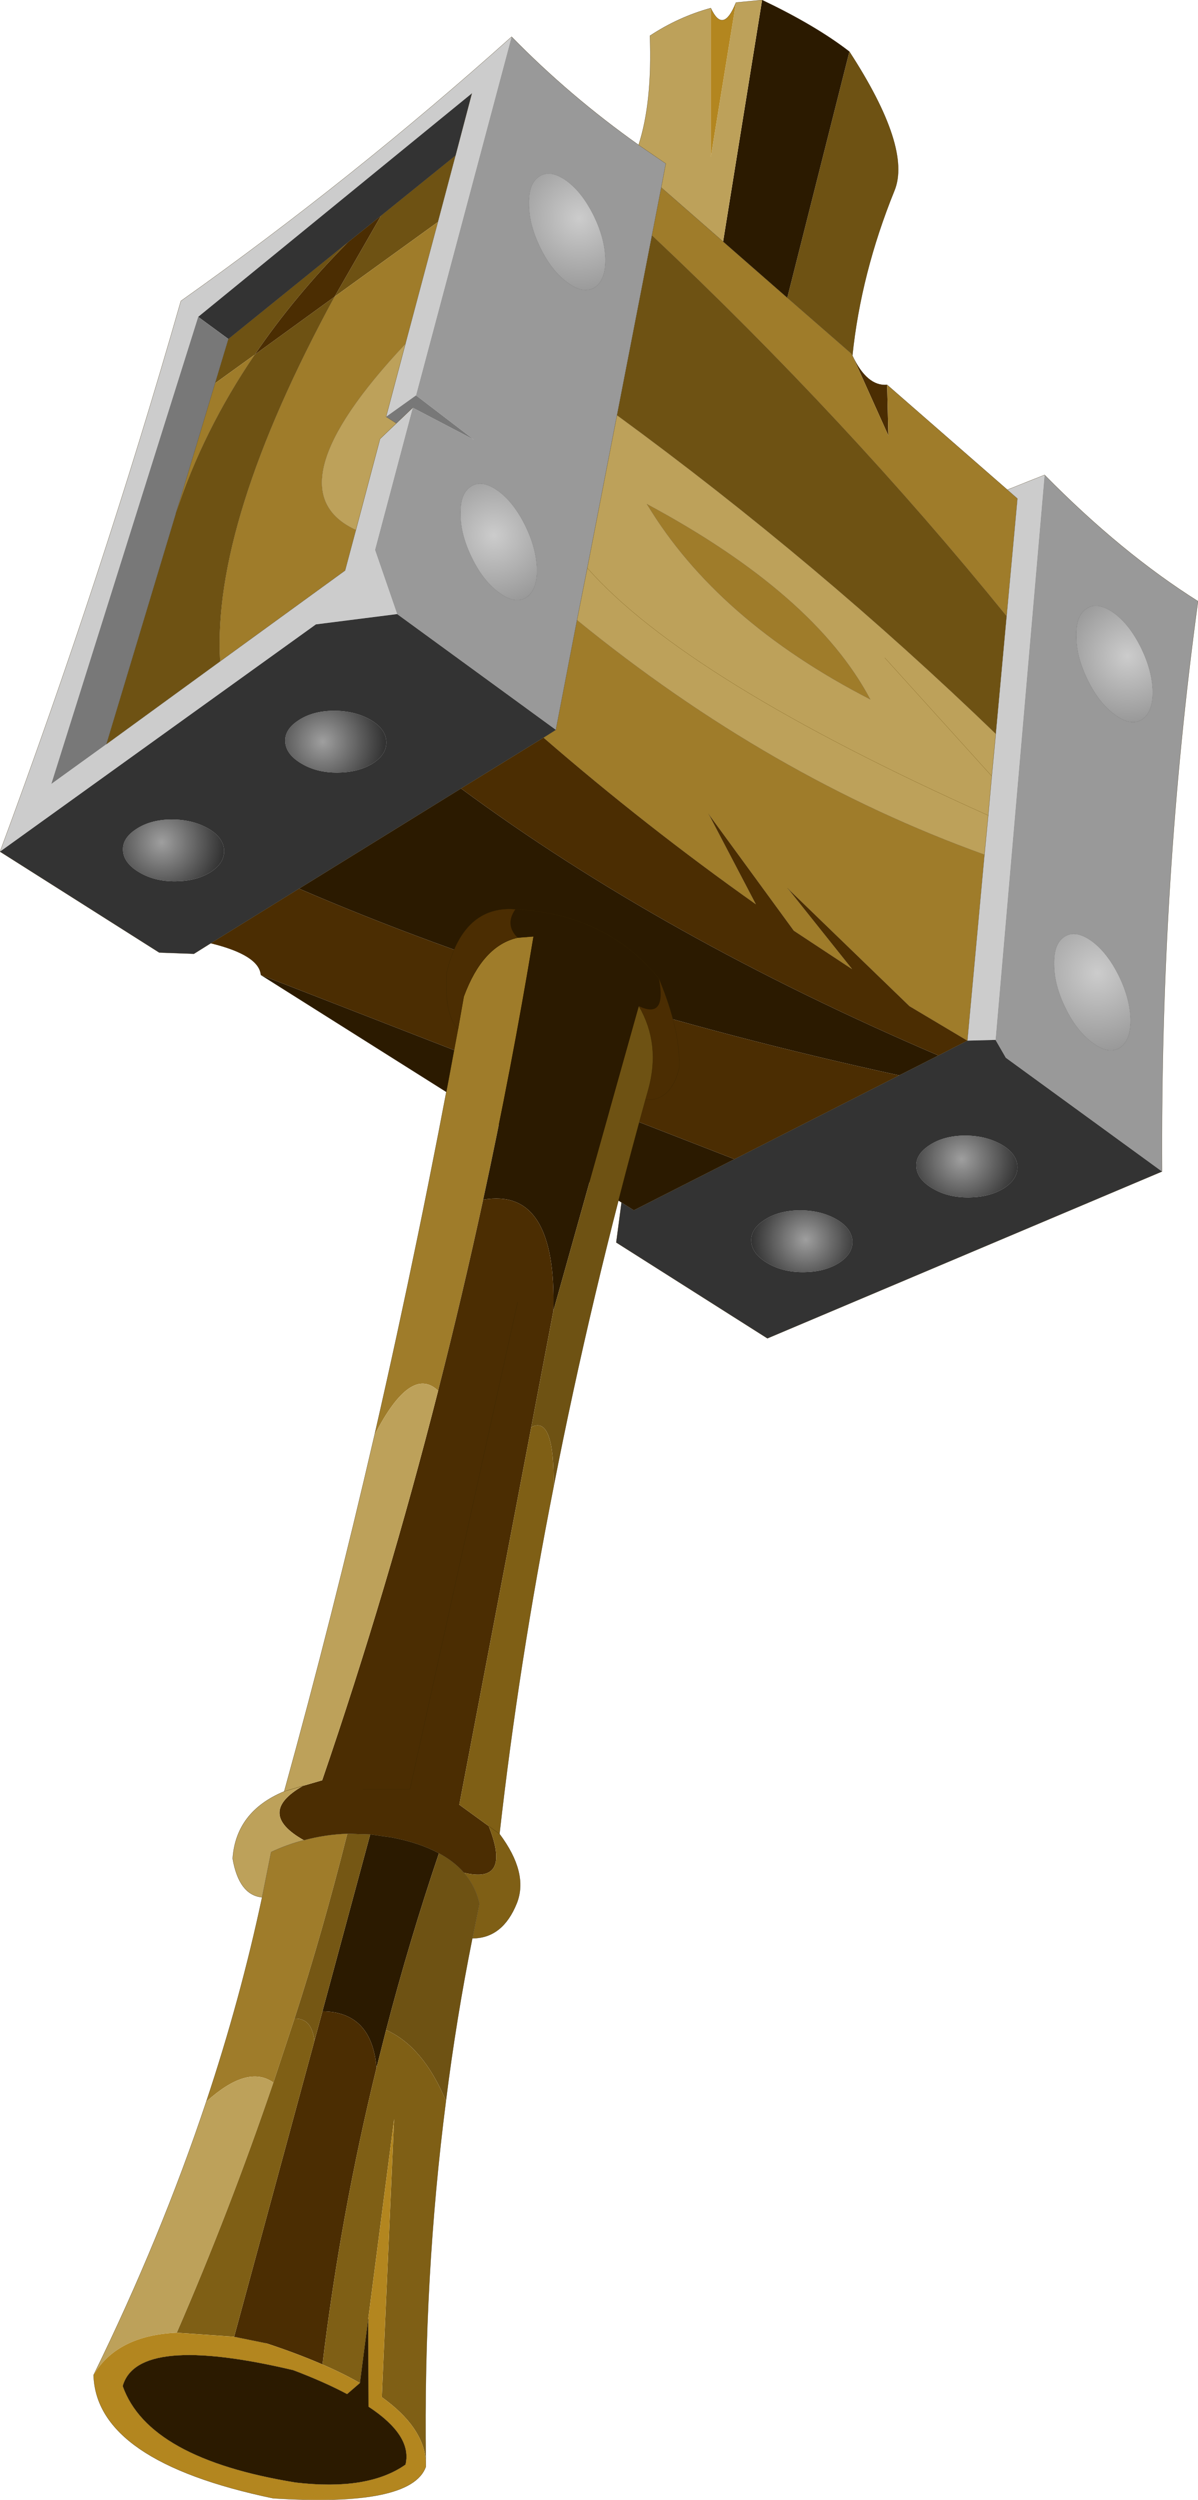 <?xml version="1.0" encoding="UTF-8" standalone="no"?>
<svg xmlns:xlink="http://www.w3.org/1999/xlink" height="496.65px" width="238.15px" xmlns="http://www.w3.org/2000/svg">
  <g transform="matrix(1.0, 0.0, 0.0, 1.0, 119.05, 248.3)">
    <path d="M49.8 -238.05 Q62.25 -218.9 58.75 -210.4 52.1 -194.0 50.4 -177.65 L50.2 -178.05 37.45 -189.15 49.8 -238.05 M81.05 -125.9 L78.9 -102.5 Q43.6 -136.55 3.6 -165.8 L10.55 -201.55 Q49.25 -165.1 81.05 -125.9 M-28.5 -217.4 L-32.0 -204.2 -52.55 -189.35 -43.3 -205.45 -28.5 -217.4 M-73.65 -180.95 L-49.9 -200.15 Q-60.55 -189.4 -68.4 -177.85 L-52.55 -189.35 Q-76.95 -144.45 -75.3 -116.9 L-97.9 -100.45 -84.1 -146.25 Q-78.7 -162.75 -68.4 -177.85 L-76.3 -172.15 -73.65 -180.95" fill="#6e5213" fill-rule="evenodd" stroke="none"/>
    <path d="M50.4 -177.65 Q53.3 -171.5 57.3 -171.85 L57.55 -161.75 50.4 -177.65 M-67.2 -54.6 Q-67.55 -58.55 -77.15 -60.9 L-59.6 -71.75 Q-7.65 -49.35 59.7 -34.65 L26.95 -18.0 -67.2 -54.6 M73.25 -41.55 L67.5 -38.6 Q12.5 -62.15 -27.4 -91.65 L-11.0 -101.75 Q9.3 -84.15 31.2 -68.65 L21.8 -86.6 38.75 -63.4 50.35 -55.75 37.5 -71.85 61.75 -48.4 73.25 -41.55 M-49.9 -200.15 L-43.3 -205.45 -52.55 -189.35 -68.4 -177.85 Q-60.55 -189.4 -49.9 -200.15" fill="#4b2d02" fill-rule="evenodd" stroke="none"/>
    <path d="M37.45 -189.15 L50.2 -178.05 50.4 -177.65 57.55 -161.75 57.3 -171.85 81.2 -151.0 83.2 -149.25 81.05 -125.9 Q49.25 -165.1 10.55 -201.55 L12.4 -211.05 24.7 -200.3 37.45 -189.15 M76.65 -78.5 L73.25 -41.55 61.75 -48.4 37.5 -71.85 50.35 -55.75 38.75 -63.4 21.8 -86.6 31.2 -68.65 Q9.3 -84.15 -11.0 -101.75 L-8.55 -103.3 -4.35 -125.1 Q34.0 -93.85 76.65 -78.5 M-32.0 -204.2 L-38.45 -180.0 Q-65.7 -151.0 -48.3 -143.0 L-50.45 -134.95 -75.3 -116.9 Q-76.95 -144.45 -52.55 -189.35 L-32.0 -204.2 M-76.3 -172.15 L-68.4 -177.85 Q-78.7 -162.75 -84.1 -146.25 L-76.3 -172.15 M53.95 -109.35 Q23.5 -125.0 9.55 -148.15 42.9 -130.25 53.95 -109.35" fill="#9f7c2a" fill-rule="evenodd" stroke="none"/>
    <path d="M81.2 -151.0 L88.6 -153.95 78.85 -41.7 73.25 -41.55 76.65 -78.5 77.4 -86.3 78.1 -94.1 78.9 -102.5 81.05 -125.9 83.2 -149.25 81.2 -151.0 M-119.05 -79.1 Q-98.75 -133.8 -83.1 -188.5 -48.9 -212.75 -17.35 -241.0 L-36.35 -169.75 -42.3 -165.5 -38.45 -180.0 -32.0 -204.2 -28.5 -217.4 -25.25 -229.75 -79.65 -185.35 -108.85 -92.55 -97.9 -100.45 -75.3 -116.9 -50.45 -134.95 -48.3 -143.0 -43.5 -161.1 -40.25 -164.2 -37.0 -167.3 -44.5 -139.05 -40.1 -126.3 -56.25 -124.25 -119.05 -79.1" fill="#cccccc" fill-rule="evenodd" stroke="none"/>
    <path d="M88.6 -153.95 Q103.85 -138.45 119.1 -128.85 111.6 -73.8 111.95 -15.55 L80.9 -38.15 78.85 -41.7 88.6 -153.95 M-17.35 -241.0 Q-5.8 -229.2 7.9 -219.5 L13.3 -215.8 12.4 -211.05 10.55 -201.55 3.6 -165.8 -2.3 -135.45 -4.35 -125.1 -8.55 -103.3 -40.1 -126.3 -44.5 -139.05 -37.0 -167.3 -24.85 -160.95 -36.35 -169.75 -17.35 -241.0 M102.4 -126.5 Q99.2 -128.8 97.05 -127.45 94.8 -126.1 94.9 -121.9 94.9 -117.8 97.2 -113.15 99.45 -108.55 102.65 -106.25 105.7 -104.0 107.9 -105.3 110.1 -106.7 110.1 -110.85 110.0 -115.05 107.75 -119.65 105.45 -124.25 102.4 -126.5 M103.35 -54.45 Q101.05 -59.05 98.0 -61.3 94.8 -63.6 92.65 -62.25 90.4 -60.9 90.5 -56.7 90.5 -52.6 92.8 -47.95 95.05 -43.35 98.25 -41.05 101.3 -38.8 103.5 -40.1 105.7 -41.5 105.7 -45.65 105.6 -49.85 103.35 -54.45 M-6.4 -212.35 Q-9.6 -214.65 -11.75 -213.3 -14.0 -211.95 -13.9 -207.75 -13.9 -203.65 -11.6 -199.0 -9.35 -194.4 -6.15 -192.1 -3.1 -189.85 -0.9 -191.15 1.3 -192.55 1.3 -196.7 1.2 -200.9 -1.05 -205.5 -3.35 -210.1 -6.4 -212.35 M-14.65 -143.9 Q-16.95 -148.5 -20.0 -150.75 -23.2 -153.05 -25.35 -151.7 -27.6 -150.35 -27.5 -146.15 -27.5 -142.05 -25.2 -137.4 -22.95 -132.8 -19.75 -130.5 -16.7 -128.25 -14.5 -129.55 -12.3 -130.95 -12.3 -135.1 -12.4 -139.3 -14.65 -143.9" fill="#999999" fill-rule="evenodd" stroke="none"/>
    <path d="M102.4 -126.5 Q105.45 -124.25 107.75 -119.65 110.0 -115.05 110.1 -110.85 110.1 -106.7 107.9 -105.3 105.7 -104.0 102.65 -106.25 99.45 -108.55 97.2 -113.15 94.9 -117.8 94.9 -121.9 94.8 -126.1 97.05 -127.45 99.2 -128.8 102.4 -126.5" fill="url(#gradient0)" fill-rule="evenodd" stroke="none"/>
    <path d="M49.8 -238.05 L37.45 -189.15 24.7 -200.3 32.45 -248.3 Q43.15 -243.2 49.8 -238.05 M4.5 -9.4 L-67.2 -54.6 26.95 -18.0 6.95 -7.85 4.5 -9.4 M67.5 -38.6 L59.7 -34.65 Q-7.65 -49.35 -59.6 -71.75 L-27.4 -91.65 Q12.5 -62.15 67.5 -38.6" fill="#2b1a00" fill-rule="evenodd" stroke="none"/>
    <path d="M7.9 -219.5 Q10.65 -228.0 10.15 -241.2 15.85 -244.95 22.25 -246.7 L22.25 -217.1 27.25 -247.8 32.45 -248.3 24.7 -200.3 12.4 -211.05 13.3 -215.8 7.9 -219.5 M78.9 -102.5 L78.1 -94.1 77.4 -86.3 76.65 -78.5 Q34.0 -93.85 -4.35 -125.1 L-2.3 -135.45 3.6 -165.8 Q43.6 -136.55 78.9 -102.5 M78.1 -94.1 L56.85 -117.6 78.1 -94.1 M-38.45 -180.0 L-42.3 -165.5 -40.25 -164.2 -43.5 -161.1 -48.3 -143.0 Q-65.7 -151.0 -38.45 -180.0 M53.95 -109.35 Q42.9 -130.25 9.55 -148.15 23.5 -125.0 53.95 -109.35 M77.4 -86.3 Q17.35 -113.2 -2.3 -135.45 17.35 -113.2 77.4 -86.3" fill="#bda15a" fill-rule="evenodd" stroke="none"/>
    <path d="M111.95 -15.55 L33.5 17.6 3.45 -1.45 4.5 -9.4 6.95 -7.85 26.95 -18.0 59.7 -34.65 67.5 -38.6 73.25 -41.55 78.85 -41.7 80.9 -38.15 111.95 -15.55 M-77.15 -60.9 L-80.5 -58.8 -87.4 -59.05 -119.05 -79.1 -56.25 -124.25 -40.1 -126.3 -8.55 -103.3 -11.0 -101.75 -27.4 -91.65 -59.6 -71.75 -77.15 -60.9 M72.7 -22.7 Q68.55 -22.65 65.75 -20.8 62.9 -18.95 63.1 -16.45 63.3 -13.95 66.4 -12.15 69.45 -10.35 73.6 -10.4 77.7 -10.45 80.55 -12.25 83.35 -14.1 83.2 -16.65 83.0 -19.2 79.95 -20.95 76.85 -22.7 72.7 -22.7 M40.8 4.45 Q44.9 4.4 47.75 2.6 50.55 0.75 50.4 -1.8 50.2 -4.35 47.15 -6.1 44.05 -7.85 39.9 -7.85 35.75 -7.8 32.95 -5.95 30.1 -4.1 30.3 -1.6 30.5 0.9 33.6 2.7 36.65 4.5 40.8 4.45 M-25.25 -229.75 L-28.5 -217.4 -43.3 -205.45 -49.9 -200.15 -73.65 -180.95 -79.65 -185.35 -25.25 -229.75 M-42.25 -101.05 Q-42.45 -103.6 -45.5 -105.35 -48.6 -107.1 -52.75 -107.1 -56.9 -107.05 -59.7 -105.2 -62.55 -103.35 -62.35 -100.85 -62.15 -98.35 -59.05 -96.55 -56.0 -94.75 -51.85 -94.8 -47.75 -94.85 -44.9 -96.65 -42.1 -98.5 -42.25 -101.05 M-74.5 -79.45 Q-74.7 -82.0 -77.75 -83.75 -80.85 -85.5 -85.0 -85.5 -89.15 -85.45 -91.95 -83.6 -94.8 -81.75 -94.6 -79.25 -94.4 -76.75 -91.3 -74.95 -88.25 -73.15 -84.1 -73.2 -80.0 -73.25 -77.15 -75.05 -74.35 -76.9 -74.5 -79.45" fill="#333333" fill-rule="evenodd" stroke="none"/>
    <path d="M72.7 -22.7 Q76.85 -22.7 79.95 -20.95 83.0 -19.2 83.2 -16.65 83.35 -14.1 80.55 -12.25 77.7 -10.45 73.6 -10.4 69.45 -10.35 66.4 -12.15 63.3 -13.95 63.1 -16.45 62.9 -18.95 65.75 -20.8 68.55 -22.65 72.7 -22.7" fill="url(#gradient1)" fill-rule="evenodd" stroke="none"/>
    <path d="M103.35 -54.45 Q105.6 -49.85 105.7 -45.65 105.7 -41.5 103.5 -40.1 101.3 -38.8 98.25 -41.05 95.05 -43.35 92.8 -47.95 90.5 -52.6 90.5 -56.7 90.4 -60.9 92.65 -62.25 94.8 -63.6 98.0 -61.3 101.05 -59.05 103.35 -54.45" fill="url(#gradient2)" fill-rule="evenodd" stroke="none"/>
    <path d="M40.8 4.45 Q36.65 4.5 33.6 2.7 30.5 0.9 30.3 -1.6 30.1 -4.1 32.95 -5.95 35.75 -7.8 39.9 -7.85 44.05 -7.85 47.15 -6.1 50.2 -4.35 50.4 -1.8 50.55 0.75 47.75 2.6 44.9 4.4 40.8 4.45" fill="url(#gradient3)" fill-rule="evenodd" stroke="none"/>
    <path d="M22.25 -246.7 Q24.7 -241.4 27.25 -247.8 L22.25 -217.1 22.25 -246.7" fill="#b3861f" fill-rule="evenodd" stroke="none"/>
    <path d="M-6.4 -212.35 Q-3.35 -210.1 -1.05 -205.5 1.2 -200.9 1.3 -196.7 1.3 -192.55 -0.9 -191.15 -3.1 -189.85 -6.15 -192.1 -9.35 -194.4 -11.6 -199.0 -13.9 -203.65 -13.9 -207.75 -14.0 -211.95 -11.75 -213.3 -9.6 -214.65 -6.4 -212.35" fill="url(#gradient4)" fill-rule="evenodd" stroke="none"/>
    <path d="M-42.3 -165.5 L-36.35 -169.75 -24.85 -160.95 -37.0 -167.3 -40.25 -164.2 -42.3 -165.5 M-79.65 -185.35 L-73.65 -180.95 -76.3 -172.15 -84.1 -146.25 -97.9 -100.45 -108.85 -92.55 -79.65 -185.35" fill="#787878" fill-rule="evenodd" stroke="none"/>
    <path d="M-14.65 -143.9 Q-12.4 -139.3 -12.3 -135.1 -12.3 -130.95 -14.5 -129.55 -16.7 -128.25 -19.75 -130.5 -22.95 -132.8 -25.2 -137.4 -27.5 -142.05 -27.5 -146.15 -27.6 -150.35 -25.35 -151.7 -23.2 -153.05 -20.0 -150.75 -16.95 -148.5 -14.65 -143.9" fill="url(#gradient5)" fill-rule="evenodd" stroke="none"/>
    <path d="M-42.25 -101.05 Q-42.1 -98.5 -44.9 -96.65 -47.75 -94.85 -51.85 -94.8 -56.0 -94.75 -59.05 -96.55 -62.15 -98.35 -62.35 -100.85 -62.55 -103.35 -59.7 -105.2 -56.9 -107.05 -52.75 -107.1 -48.6 -107.1 -45.5 -105.35 -42.45 -103.6 -42.25 -101.05" fill="url(#gradient6)" fill-rule="evenodd" stroke="none"/>
    <path d="M-74.5 -79.45 Q-74.35 -76.9 -77.15 -75.05 -80.0 -73.25 -84.1 -73.2 -88.25 -73.15 -91.3 -74.95 -94.4 -76.75 -94.6 -79.25 -94.8 -81.75 -91.95 -83.6 -89.15 -85.45 -85.0 -85.5 -80.85 -85.5 -77.75 -83.75 -74.7 -82.0 -74.5 -79.45" fill="url(#gradient7)" fill-rule="evenodd" stroke="none"/>
    <path d="M50.4 -177.65 Q52.1 -194.0 58.75 -210.4 62.25 -218.9 49.8 -238.05 43.15 -243.2 32.45 -248.3 L27.25 -247.8 Q24.7 -241.4 22.25 -246.7 15.85 -244.95 10.15 -241.2 10.65 -228.0 7.9 -219.5 L13.3 -215.8 12.4 -211.05 24.7 -200.3 37.45 -189.15 50.2 -178.05 50.4 -177.65 Q53.3 -171.5 57.3 -171.85 L81.2 -151.0 88.6 -153.95 Q103.85 -138.45 119.1 -128.85 111.6 -73.8 111.95 -15.55 L33.5 17.6 3.45 -1.45 4.5 -9.4 -67.2 -54.6 Q-67.55 -58.55 -77.15 -60.9 L-80.5 -58.8 -87.4 -59.05 -119.05 -79.1 Q-98.75 -133.8 -83.1 -188.5 -48.9 -212.75 -17.35 -241.0 -5.8 -229.2 7.9 -219.5 M81.2 -151.0 L83.2 -149.25 81.05 -125.9 78.9 -102.5 78.1 -94.1 77.4 -86.3 76.65 -78.5 73.25 -41.55 67.5 -38.6 59.7 -34.65 26.95 -18.0 6.95 -7.85 4.5 -9.4 M-11.0 -101.75 L-27.4 -91.65 -59.6 -71.75 -77.15 -60.9 M-25.25 -229.75 L-28.5 -217.4 -32.0 -204.2 -38.45 -180.0 -42.3 -165.5 -40.25 -164.2 -37.0 -167.3 M-73.65 -180.95 L-49.9 -200.15 -43.3 -205.45 -28.5 -217.4 M-73.65 -180.95 L-76.3 -172.15 -84.1 -146.25 -97.9 -100.45 -75.3 -116.9 -50.45 -134.95 -48.3 -143.0 -43.5 -161.1 -40.25 -164.2 M10.55 -201.55 L3.6 -165.8 -2.3 -135.45 -4.35 -125.1 -8.55 -103.3 -11.0 -101.75 M12.4 -211.05 L10.55 -201.55" fill="none" stroke="#352400" stroke-linecap="round" stroke-linejoin="round" stroke-opacity="0.702" stroke-width="0.05"/>
    <path d="M102.4 -126.5 Q105.45 -124.25 107.75 -119.65 110.0 -115.05 110.1 -110.85 110.1 -106.7 107.9 -105.3 105.7 -104.0 102.65 -106.25 99.45 -108.55 97.2 -113.15 94.9 -117.8 94.9 -121.9 94.8 -126.1 97.05 -127.45 99.2 -128.8 102.4 -126.5 M72.7 -22.7 Q76.85 -22.7 79.95 -20.95 83.0 -19.2 83.2 -16.65 83.35 -14.1 80.55 -12.25 77.7 -10.45 73.6 -10.4 69.45 -10.35 66.4 -12.15 63.3 -13.95 63.1 -16.45 62.9 -18.95 65.75 -20.8 68.55 -22.65 72.7 -22.7 M103.35 -54.45 Q105.6 -49.85 105.7 -45.65 105.7 -41.5 103.5 -40.1 101.3 -38.8 98.25 -41.05 95.05 -43.35 92.8 -47.95 90.5 -52.6 90.5 -56.7 90.4 -60.9 92.65 -62.25 94.8 -63.6 98.0 -61.3 101.05 -59.05 103.35 -54.45 M40.8 4.45 Q36.65 4.5 33.6 2.7 30.5 0.9 30.3 -1.6 30.1 -4.1 32.95 -5.95 35.75 -7.8 39.9 -7.85 44.05 -7.85 47.15 -6.1 50.2 -4.35 50.4 -1.8 50.55 0.75 47.75 2.6 44.9 4.4 40.8 4.45 M-6.4 -212.35 Q-3.35 -210.1 -1.05 -205.5 1.2 -200.9 1.3 -196.7 1.3 -192.55 -0.9 -191.15 -3.1 -189.85 -6.15 -192.1 -9.35 -194.4 -11.6 -199.0 -13.9 -203.65 -13.9 -207.75 -14.0 -211.95 -11.75 -213.3 -9.6 -214.65 -6.4 -212.35 M-14.65 -143.9 Q-12.4 -139.3 -12.3 -135.1 -12.3 -130.95 -14.5 -129.55 -16.7 -128.25 -19.75 -130.5 -22.95 -132.8 -25.2 -137.4 -27.5 -142.05 -27.5 -146.15 -27.6 -150.35 -25.35 -151.7 -23.2 -153.05 -20.0 -150.75 -16.95 -148.5 -14.65 -143.9 M-42.25 -101.05 Q-42.1 -98.5 -44.9 -96.65 -47.75 -94.85 -51.85 -94.8 -56.0 -94.75 -59.05 -96.55 -62.15 -98.35 -62.35 -100.85 -62.55 -103.35 -59.7 -105.2 -56.9 -107.05 -52.75 -107.1 -48.6 -107.1 -45.5 -105.35 -42.45 -103.6 -42.25 -101.05 M-74.5 -79.45 Q-74.35 -76.9 -77.15 -75.05 -80.0 -73.25 -84.1 -73.2 -88.25 -73.15 -91.3 -74.95 -94.4 -76.75 -94.6 -79.25 -94.8 -81.75 -91.95 -83.6 -89.15 -85.45 -85.0 -85.5 -80.85 -85.5 -77.75 -83.75 -74.7 -82.0 -74.5 -79.45" fill="none" stroke="#333333" stroke-linecap="round" stroke-linejoin="round" stroke-opacity="0.431" stroke-width="0.05"/>
    <path d="M73.25 -41.55 L61.75 -48.4 37.5 -71.85 50.35 -55.75 38.75 -63.4 21.8 -86.6 31.2 -68.65 Q9.3 -84.15 -11.0 -101.75 M-84.1 -146.25 Q-78.7 -162.75 -68.4 -177.85 M-75.3 -116.9 Q-76.95 -144.45 -52.55 -189.35 M3.6 -165.8 Q43.6 -136.55 78.9 -102.5 M-48.3 -143.0 Q-65.7 -151.0 -38.45 -180.0 M10.55 -201.55 Q49.25 -165.1 81.05 -125.9 M53.95 -109.35 Q23.5 -125.0 9.55 -148.15 42.9 -130.25 53.95 -109.35 M76.65 -78.5 Q34.0 -93.85 -4.35 -125.1" fill="none" stroke="#553900" stroke-linecap="round" stroke-linejoin="round" stroke-opacity="0.6" stroke-width="0.05"/>
    <path d="M56.85 -117.6 L78.1 -94.1 M-2.3 -135.45 Q17.35 -113.2 77.4 -86.3" fill="none" stroke="#6e5213" stroke-linecap="round" stroke-linejoin="round" stroke-opacity="0.62" stroke-width="0.05"/>
    <path d="M-16.15 -62.0 L-13.0 -62.25 Q-17.4 -35.8 -23.0 -9.95 -27.15 9.2 -31.95 28.0 -37.4 22.8 -44.6 36.8 -35.55 -2.65 -28.0 -43.8 L-26.85 -50.3 Q-23.1 -60.45 -16.15 -62.0 M-78.05 169.25 Q-71.25 148.85 -66.95 128.65 L-65.15 119.65 Q-61.95 118.15 -58.65 117.3 -54.4 116.15 -50.0 116.0 -54.95 135.65 -60.5 152.75 L-64.7 165.45 Q-69.8 161.8 -78.05 169.25" fill="#9f7c2a" fill-rule="evenodd" stroke="none"/>
    <path d="M-13.0 -62.25 L-16.15 -62.0 Q-18.75 -64.55 -16.6 -67.65 1.55 -66.7 11.95 -53.85 13.5 -45.75 7.95 -48.4 L-9.05 12.15 Q-8.35 -12.5 -23.0 -9.95 -17.4 -35.8 -13.0 -62.25 M-45.45 116.15 L-41.2 116.75 Q-35.65 117.8 -31.8 119.9 -37.7 137.35 -42.3 155.0 L-44.2 162.5 Q-45.15 151.4 -54.95 151.3 L-45.45 116.15 M-47.5 225.15 L-45.85 212.4 -45.8 229.85 Q-37.05 235.6 -38.45 241.35 -45.9 246.6 -60.3 244.9 -89.55 240.15 -94.65 225.75 -91.7 215.3 -60.75 222.6 -54.55 224.95 -50.05 227.35 L-47.5 225.15" fill="#2b1a00" fill-rule="evenodd" stroke="none"/>
    <path d="M-16.15 -62.0 Q-23.1 -60.45 -26.85 -50.3 L-28.0 -43.8 Q-30.8 -46.85 -30.25 -55.1 -27.15 -67.85 -17.5 -67.7 L-16.6 -67.65 Q-18.75 -64.55 -16.15 -62.0 M-31.95 28.0 Q-27.15 9.2 -23.0 -9.95 -8.35 -12.5 -9.05 12.15 L-13.45 35.25 -27.75 110.25 -21.9 114.5 Q-17.3 126.1 -26.85 123.75 -28.8 121.5 -31.8 119.9 -35.65 117.8 -41.2 116.75 L-45.45 116.15 -50.0 116.0 Q-54.4 116.15 -58.65 117.3 -68.25 111.9 -58.8 106.5 L-55.0 105.4 Q-42.0 67.45 -31.95 28.0 M7.95 -48.4 Q13.5 -45.75 11.95 -53.85 16.3 -43.35 15.95 -36.05 14.35 -29.5 9.25 -29.8 L9.8 -31.75 Q12.35 -40.85 7.95 -48.4 M-46.95 107.15 L-37.55 107.15 -16.15 10.4 -37.55 107.15 -46.95 107.15 M-44.2 162.5 Q-51.35 191.7 -54.95 221.45 -59.9 219.3 -66.1 217.25 L-72.5 215.95 -56.55 157.2 -54.95 151.3 Q-45.15 151.4 -44.2 162.5" fill="#4b2d02" fill-rule="evenodd" stroke="none"/>
    <path d="M7.95 -48.4 Q12.35 -40.85 9.8 -31.75 L9.25 -29.8 Q-1.65 9.45 -9.0 47.1 -8.8 32.75 -13.45 35.25 L-9.05 12.15 7.95 -48.4 M-25.15 136.8 Q-28.35 152.75 -30.4 169.1 -34.9 158.3 -42.3 155.0 -37.7 137.35 -31.8 119.9 -28.8 121.5 -26.85 123.75 -24.55 126.4 -23.75 129.9 L-25.15 136.8" fill="#6e5213" fill-rule="evenodd" stroke="none"/>
    <path d="M-44.6 36.8 Q-37.4 22.8 -31.95 28.0 -42.0 67.45 -55.0 105.4 L-58.8 106.5 Q-68.25 111.9 -58.65 117.3 -61.95 118.15 -65.15 119.65 L-66.95 128.65 Q-71.55 128.2 -72.8 120.95 -72.15 111.6 -62.55 107.6 -52.95 72.9 -44.6 36.8 M-100.45 223.55 Q-87.05 196.2 -78.05 169.25 -69.8 161.8 -64.7 165.45 -73.5 191.25 -83.9 215.15 -95.8 215.7 -100.45 223.55 M-58.8 106.5 L-62.55 107.6 -58.8 106.5" fill="#bda15a" fill-rule="evenodd" stroke="none"/>
    <path d="M-9.0 47.1 Q-15.95 82.3 -19.75 116.05 -13.95 123.8 -16.3 129.8 -19.1 136.8 -25.15 136.8 L-23.75 129.9 Q-24.55 126.4 -26.85 123.75 -17.3 126.1 -21.9 114.5 L-27.75 110.25 -13.45 35.25 Q-8.8 32.75 -9.0 47.1 M-30.4 169.1 Q-34.9 204.1 -34.4 240.65 -34.85 233.9 -43.15 227.95 L-40.7 172.65 -45.85 212.4 -47.5 225.15 Q-50.8 223.25 -54.95 221.45 -51.35 191.7 -44.2 162.5 L-42.3 155.0 Q-34.9 158.3 -30.4 169.1 M-21.9 114.5 L-19.75 116.05 -21.9 114.5 M-64.7 165.45 L-60.5 152.75 Q-57.05 152.6 -56.55 157.2 L-72.5 215.95 -83.9 215.15 Q-73.5 191.25 -64.7 165.45" fill="#7f5f15" fill-rule="evenodd" stroke="none"/>
    <path d="M-50.0 116.0 L-45.45 116.15 -54.95 151.3 -56.55 157.2 Q-57.05 152.6 -60.5 152.75 -54.95 135.65 -50.0 116.0" fill="#755714" fill-rule="evenodd" stroke="none"/>
    <path d="M-34.4 240.65 L-34.4 241.8 Q-37.3 249.8 -64.75 248.05 -99.95 240.7 -100.45 223.55 -95.8 215.7 -83.9 215.15 L-72.5 215.95 -66.1 217.25 Q-59.9 219.3 -54.95 221.45 -50.8 223.25 -47.5 225.15 L-50.05 227.35 Q-54.55 224.95 -60.75 222.6 -91.7 215.3 -94.65 225.75 -89.55 240.15 -60.3 244.9 -45.9 246.6 -38.45 241.35 -37.05 235.6 -45.8 229.85 L-45.85 212.4 -40.7 172.65 -43.15 227.95 Q-34.85 233.9 -34.4 240.65" fill="#b3861f" fill-rule="evenodd" stroke="none"/>
    <path d="M-13.0 -62.25 L-16.15 -62.0 Q-23.1 -60.45 -26.85 -50.3 M-16.6 -67.65 L-17.5 -67.7 Q-27.15 -67.85 -30.25 -55.1 -30.8 -46.85 -28.0 -43.8 M11.95 -53.85 Q1.55 -66.7 -16.6 -67.65 M9.25 -29.8 Q14.35 -29.5 15.95 -36.05 16.3 -43.35 11.95 -53.85 M7.95 -48.4 Q12.35 -40.85 9.8 -31.75 L9.25 -29.8 Q-1.65 9.45 -9.0 47.1 -15.95 82.3 -19.75 116.05 -13.95 123.8 -16.3 129.8 -19.1 136.8 -25.15 136.8 -28.35 152.75 -30.4 169.1 -34.9 204.1 -34.4 240.65 L-34.4 241.8 Q-37.3 249.8 -64.75 248.05 -99.95 240.7 -100.45 223.55 -87.05 196.2 -78.05 169.25 -71.25 148.85 -66.95 128.65 -71.55 128.2 -72.8 120.95 -72.15 111.6 -62.55 107.6 L-58.8 106.5 M-16.15 10.4 L-37.55 107.15 -46.95 107.15 M-45.45 116.15 L-41.2 116.75 Q-35.65 117.8 -31.8 119.9 -28.8 121.5 -26.85 123.75 -24.55 126.4 -23.75 129.9 L-25.15 136.8 M-19.75 116.05 L-21.9 114.5 M-47.5 225.15 L-45.85 212.4 -45.8 229.85 Q-37.05 235.6 -38.45 241.35 -45.9 246.6 -60.3 244.9 -89.55 240.15 -94.65 225.75 -91.7 215.3 -60.75 222.6 -54.55 224.95 -50.05 227.35 L-47.5 225.15 M-58.65 117.3 Q-61.95 118.15 -65.15 119.65 L-66.95 128.65 M-58.65 117.3 Q-54.4 116.15 -50.0 116.0 L-45.45 116.15 M-66.1 217.25 L-72.5 215.95" fill="none" stroke="#352400" stroke-linecap="round" stroke-linejoin="round" stroke-opacity="0.702" stroke-width="0.05"/>
    <path d="M-26.85 -50.3 L-28.0 -43.8 Q-35.55 -2.65 -44.6 36.8 -52.95 72.9 -62.55 107.6" fill="none" stroke="#352400" stroke-linecap="round" stroke-linejoin="round" stroke-opacity="0.702" stroke-width="0.05"/>
  </g>
  <defs>
    <radialGradient cx="0" cy="0" gradientTransform="matrix(0.016, 0.0, 0.0, 0.016, 105.1, -117.95)" gradientUnits="userSpaceOnUse" id="gradient0" r="819.2" spreadMethod="pad">
      <stop offset="0.0" stop-color="#cccccc"/>
      <stop offset="1.0" stop-color="#999999"/>
    </radialGradient>
    <radialGradient cx="0" cy="0" gradientTransform="matrix(0.014, 0.0, 0.0, 0.014, 72.1, -18.0)" gradientUnits="userSpaceOnUse" id="gradient1" r="819.2" spreadMethod="pad">
      <stop offset="0.0" stop-color="#9f9f9f"/>
      <stop offset="1.0" stop-color="#333333"/>
    </radialGradient>
    <radialGradient cx="0" cy="0" gradientTransform="matrix(0.019, 0.0, 0.0, 0.019, 99.1, -55.0)" gradientUnits="userSpaceOnUse" id="gradient2" r="819.2" spreadMethod="pad">
      <stop offset="0.0" stop-color="#cccccc"/>
      <stop offset="1.0" stop-color="#999999"/>
    </radialGradient>
    <radialGradient cx="0" cy="0" gradientTransform="matrix(0.013, 0.0, 0.0, 0.013, 41.1, -2.0)" gradientUnits="userSpaceOnUse" id="gradient3" r="819.2" spreadMethod="pad">
      <stop offset="0.0" stop-color="#9f9f9f"/>
      <stop offset="1.0" stop-color="#333333"/>
    </radialGradient>
    <radialGradient cx="0" cy="0" gradientTransform="matrix(0.018, 0.0, 0.0, 0.018, -3.9, -204.95)" gradientUnits="userSpaceOnUse" id="gradient4" r="819.2" spreadMethod="pad">
      <stop offset="0.0" stop-color="#cccccc"/>
      <stop offset="1.0" stop-color="#999999"/>
    </radialGradient>
    <radialGradient cx="0" cy="0" gradientTransform="matrix(0.017, 0.0, 0.0, 0.017, -20.9, -141.95)" gradientUnits="userSpaceOnUse" id="gradient5" r="819.2" spreadMethod="pad">
      <stop offset="0.0" stop-color="#cccccc"/>
      <stop offset="1.0" stop-color="#999999"/>
    </radialGradient>
    <radialGradient cx="0" cy="0" gradientTransform="matrix(0.015, 0.0, 0.0, 0.015, -54.9, -100.95)" gradientUnits="userSpaceOnUse" id="gradient6" r="819.2" spreadMethod="pad">
      <stop offset="0.0" stop-color="#9f9f9f"/>
      <stop offset="1.0" stop-color="#333333"/>
    </radialGradient>
    <radialGradient cx="0" cy="0" gradientTransform="matrix(0.015, 0.0, 0.0, 0.015, -86.9, -80.95)" gradientUnits="userSpaceOnUse" id="gradient7" r="819.2" spreadMethod="pad">
      <stop offset="0.0" stop-color="#9f9f9f"/>
      <stop offset="1.0" stop-color="#333333"/>
    </radialGradient>
  </defs>
</svg>
